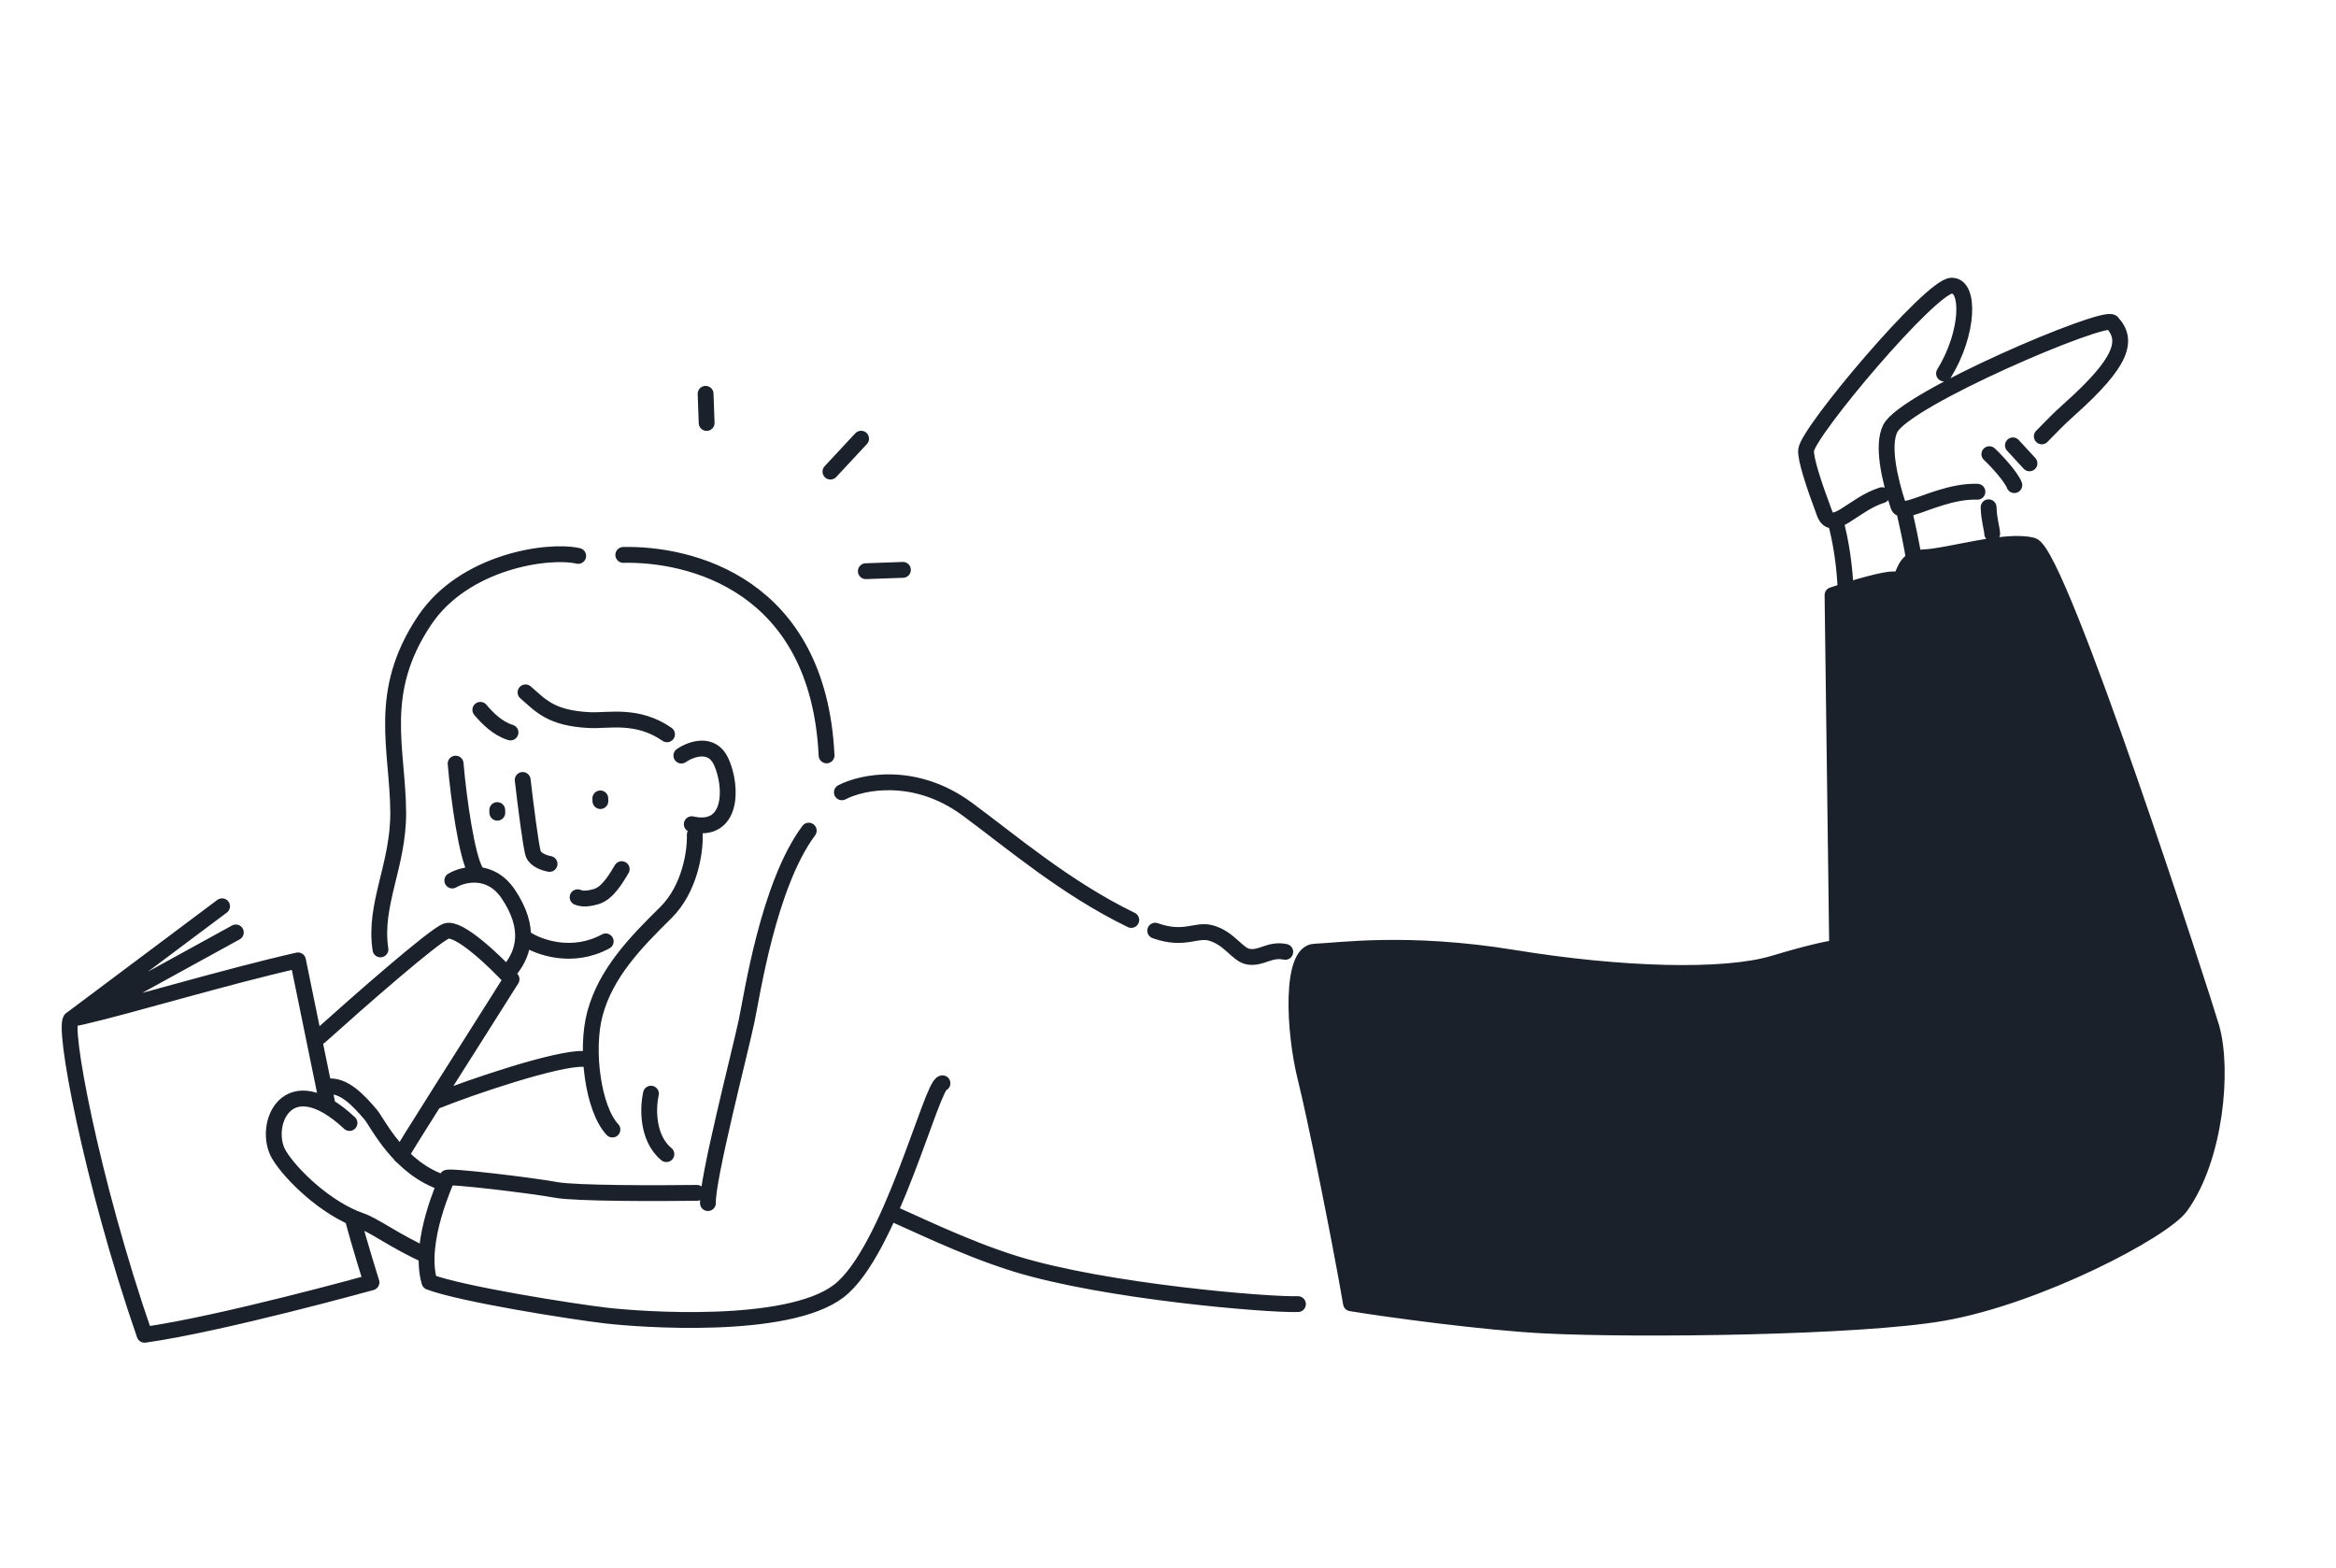 <svg width="295" height="198" viewBox="0 0 295 198" fill="none" xmlns="http://www.w3.org/2000/svg">
<path d="M60.659 89.636C61.476 90.612 62.842 92.018 64.467 92.496M66.365 87.43C68.171 88.958 69.452 90.711 74.482 90.935C76.892 91.042 80.493 90.132 84.235 92.728M73.017 70.199C69.189 69.331 58.617 70.907 53.64 78.306C47.495 87.439 50.237 94.534 50.287 102.569C50.328 109.275 47.173 114.223 48.046 119.889M78.709 70.073C87.08 69.886 103.341 73.713 104.383 95.39M86.044 95.412C87.243 94.587 89.933 93.598 91.1 96.237C92.558 99.536 92.426 105.237 87.358 104.077M57.538 96.428C57.92 100.882 58.956 108.24 60.094 110.076M57.118 111.188C58.54 110.355 61.952 109.541 64.218 112.945C67.05 117.2 66.154 120.248 64.552 122.316M66.429 118.563C68.03 119.623 72.285 121.169 76.493 118.874M66.008 98.491C66.331 101.272 67.05 107.033 67.346 107.826C67.643 108.62 68.84 109.002 69.402 109.093M62.793 102.292L62.804 102.627M75.809 100.822L75.821 101.157M72.943 113.304C73.282 113.404 73.781 113.654 75.286 113.221C76.79 112.787 77.879 110.782 78.513 109.754M87.74 105.404C87.812 107.412 87.178 112.193 84.071 115.253C80.186 119.077 76.517 122.893 75.141 127.97C73.894 132.573 74.902 140.042 77.34 142.636M82.205 138.106C81.819 139.795 81.667 143.688 84.153 145.744M40.395 130.885C45.049 126.698 54.753 118.175 56.341 117.582C57.928 116.99 62.508 121.384 64.6 123.655C60.372 130.396 50.004 146.598 50.649 145.905M54.98 139.077C59.494 137.241 70.449 133.566 73.671 133.719M102.131 104.891C97.015 111.775 94.966 125.721 94.277 128.963C93.417 133.015 89.292 148.911 89.4 151.923M88.013 150.632C83.101 150.696 72.669 150.711 70.24 150.261C67.204 149.699 56.435 148.408 56.447 148.743C56.456 149.01 52.709 156.695 54.235 161.89C58.311 163.42 72.128 165.608 76.502 166.122C80.826 166.631 99.356 167.988 105.882 163.064C112.408 158.14 117.68 136.841 119.019 136.793M56.191 149.422C50.375 147.619 47.719 141.804 46.778 140.71C45.379 139.084 43.424 136.875 41.291 137.22M44.136 141.809C36.192 134.386 33.092 142.203 35.231 145.813C36.69 148.275 41.171 152.638 45.582 154.156C47.278 154.74 49.793 156.687 53.88 158.552M41.375 139.562L37.631 121.277C28.471 123.348 16.268 127.035 10.436 128.372M9.041 128.669C7.753 128.917 11.528 149.133 18.252 168.553C27.922 167.202 46.91 161.936 46.91 161.936C46.91 161.936 45.346 156.944 44.569 153.956M9.041 128.669L28.043 114.441M9.041 128.669C9.452 128.591 9.919 128.49 10.436 128.372M106.315 100.05C108.837 98.732 115.533 97.309 122.14 102.167C127.573 106.161 134.526 112.131 142.861 116.172M163.911 164.68C160.23 164.811 139.517 163.097 128.209 159.587C121.432 157.483 114.704 154.037 112.326 153.116M249.718 62.096C246.54 61.983 243.317 63.533 241.411 64.081C241.019 64.193 240.682 64.264 240.413 64.268M251.128 64.056C251.188 65.73 251.558 66.722 251.582 67.391M237.67 62.526C234.024 63.661 231.406 67.466 230.403 64.796C229.084 61.287 227.97 57.906 228.084 56.836C228.335 54.481 243.767 36.171 246.444 36.075C248.787 35.992 248.667 42.028 245.499 47.167M89.237 53.411L89.106 49.729M104.871 59.555L108.743 55.396M109.34 72.129L114.026 71.962M233.068 74.418C232.972 71.741 232.516 68.345 231.751 65.692M257.846 55.104C259.595 53.362 259.617 53.23 261.408 51.626C268.032 45.693 268.807 42.985 266.715 40.714C265.753 39.669 240.587 50.358 238.71 54.111C237.663 56.205 238.582 60.414 239.729 63.888C239.821 64.165 240.058 64.274 240.413 64.268M240.413 64.268C240.809 65.986 241.609 69.623 241.638 70.427M254.2 56.239L256.292 58.511M251.224 57.351C252.264 58.319 254.009 60.267 254.38 61.26M29.782 117.747L10.436 128.372M145.883 117.525C149.575 118.842 151.039 117.292 152.918 117.816C155.266 118.472 156.259 120.558 157.625 120.801C159.301 121.1 160.298 119.78 162.31 120.198M170.607 164.579C169.197 156.364 166.079 140.949 164.907 136.299C163.318 129.989 162.996 120.283 166.008 120.175C169.02 120.068 177.686 118.754 191.168 120.954C204.65 123.153 217.73 123.554 224.029 121.654C229.069 120.134 231.444 119.714 232.002 119.694L231.418 75.147C233.625 74.398 238.31 72.958 239.391 73.187C240.741 73.474 239.964 70.486 242.976 70.379C245.988 70.271 253.28 68.001 256.662 68.885C260.045 69.77 278.346 126.519 279.273 129.736C280.803 135.043 279.793 146.225 275.388 152.327C273.153 155.422 257.363 163.693 245.375 165.796C234.892 167.635 206.919 167.975 195.17 167.389C187.296 166.996 175.102 165.313 170.607 164.579Z" stroke="#1B212B" stroke-width="2" stroke-linecap="round" stroke-linejoin="round"/>
<path d="M164.871 135.296C163.379 131.06 164.545 123.02 165.015 120.546C168.362 120.427 177.58 119.562 182.418 119.925C188.466 120.38 201.312 123.47 207.001 123.267C211.553 123.104 229.359 120.794 232.336 119.683L231.752 75.136C240.74 73.475 241.338 71.443 242.33 71.072C244.998 70.077 253.434 69.224 257.008 69.208C265.338 86.671 277.564 125.039 278.185 127.43C278.962 130.418 283.501 141.331 276.021 151.299C269.303 160.251 248.35 164.685 243.712 166.19C240.433 167.255 203.882 167.414 198.169 166.947C195.232 166.707 178.121 165.428 170.93 164.233C169.874 156.563 166.362 139.532 164.871 135.296Z" fill="#1B212B"/>
</svg>
